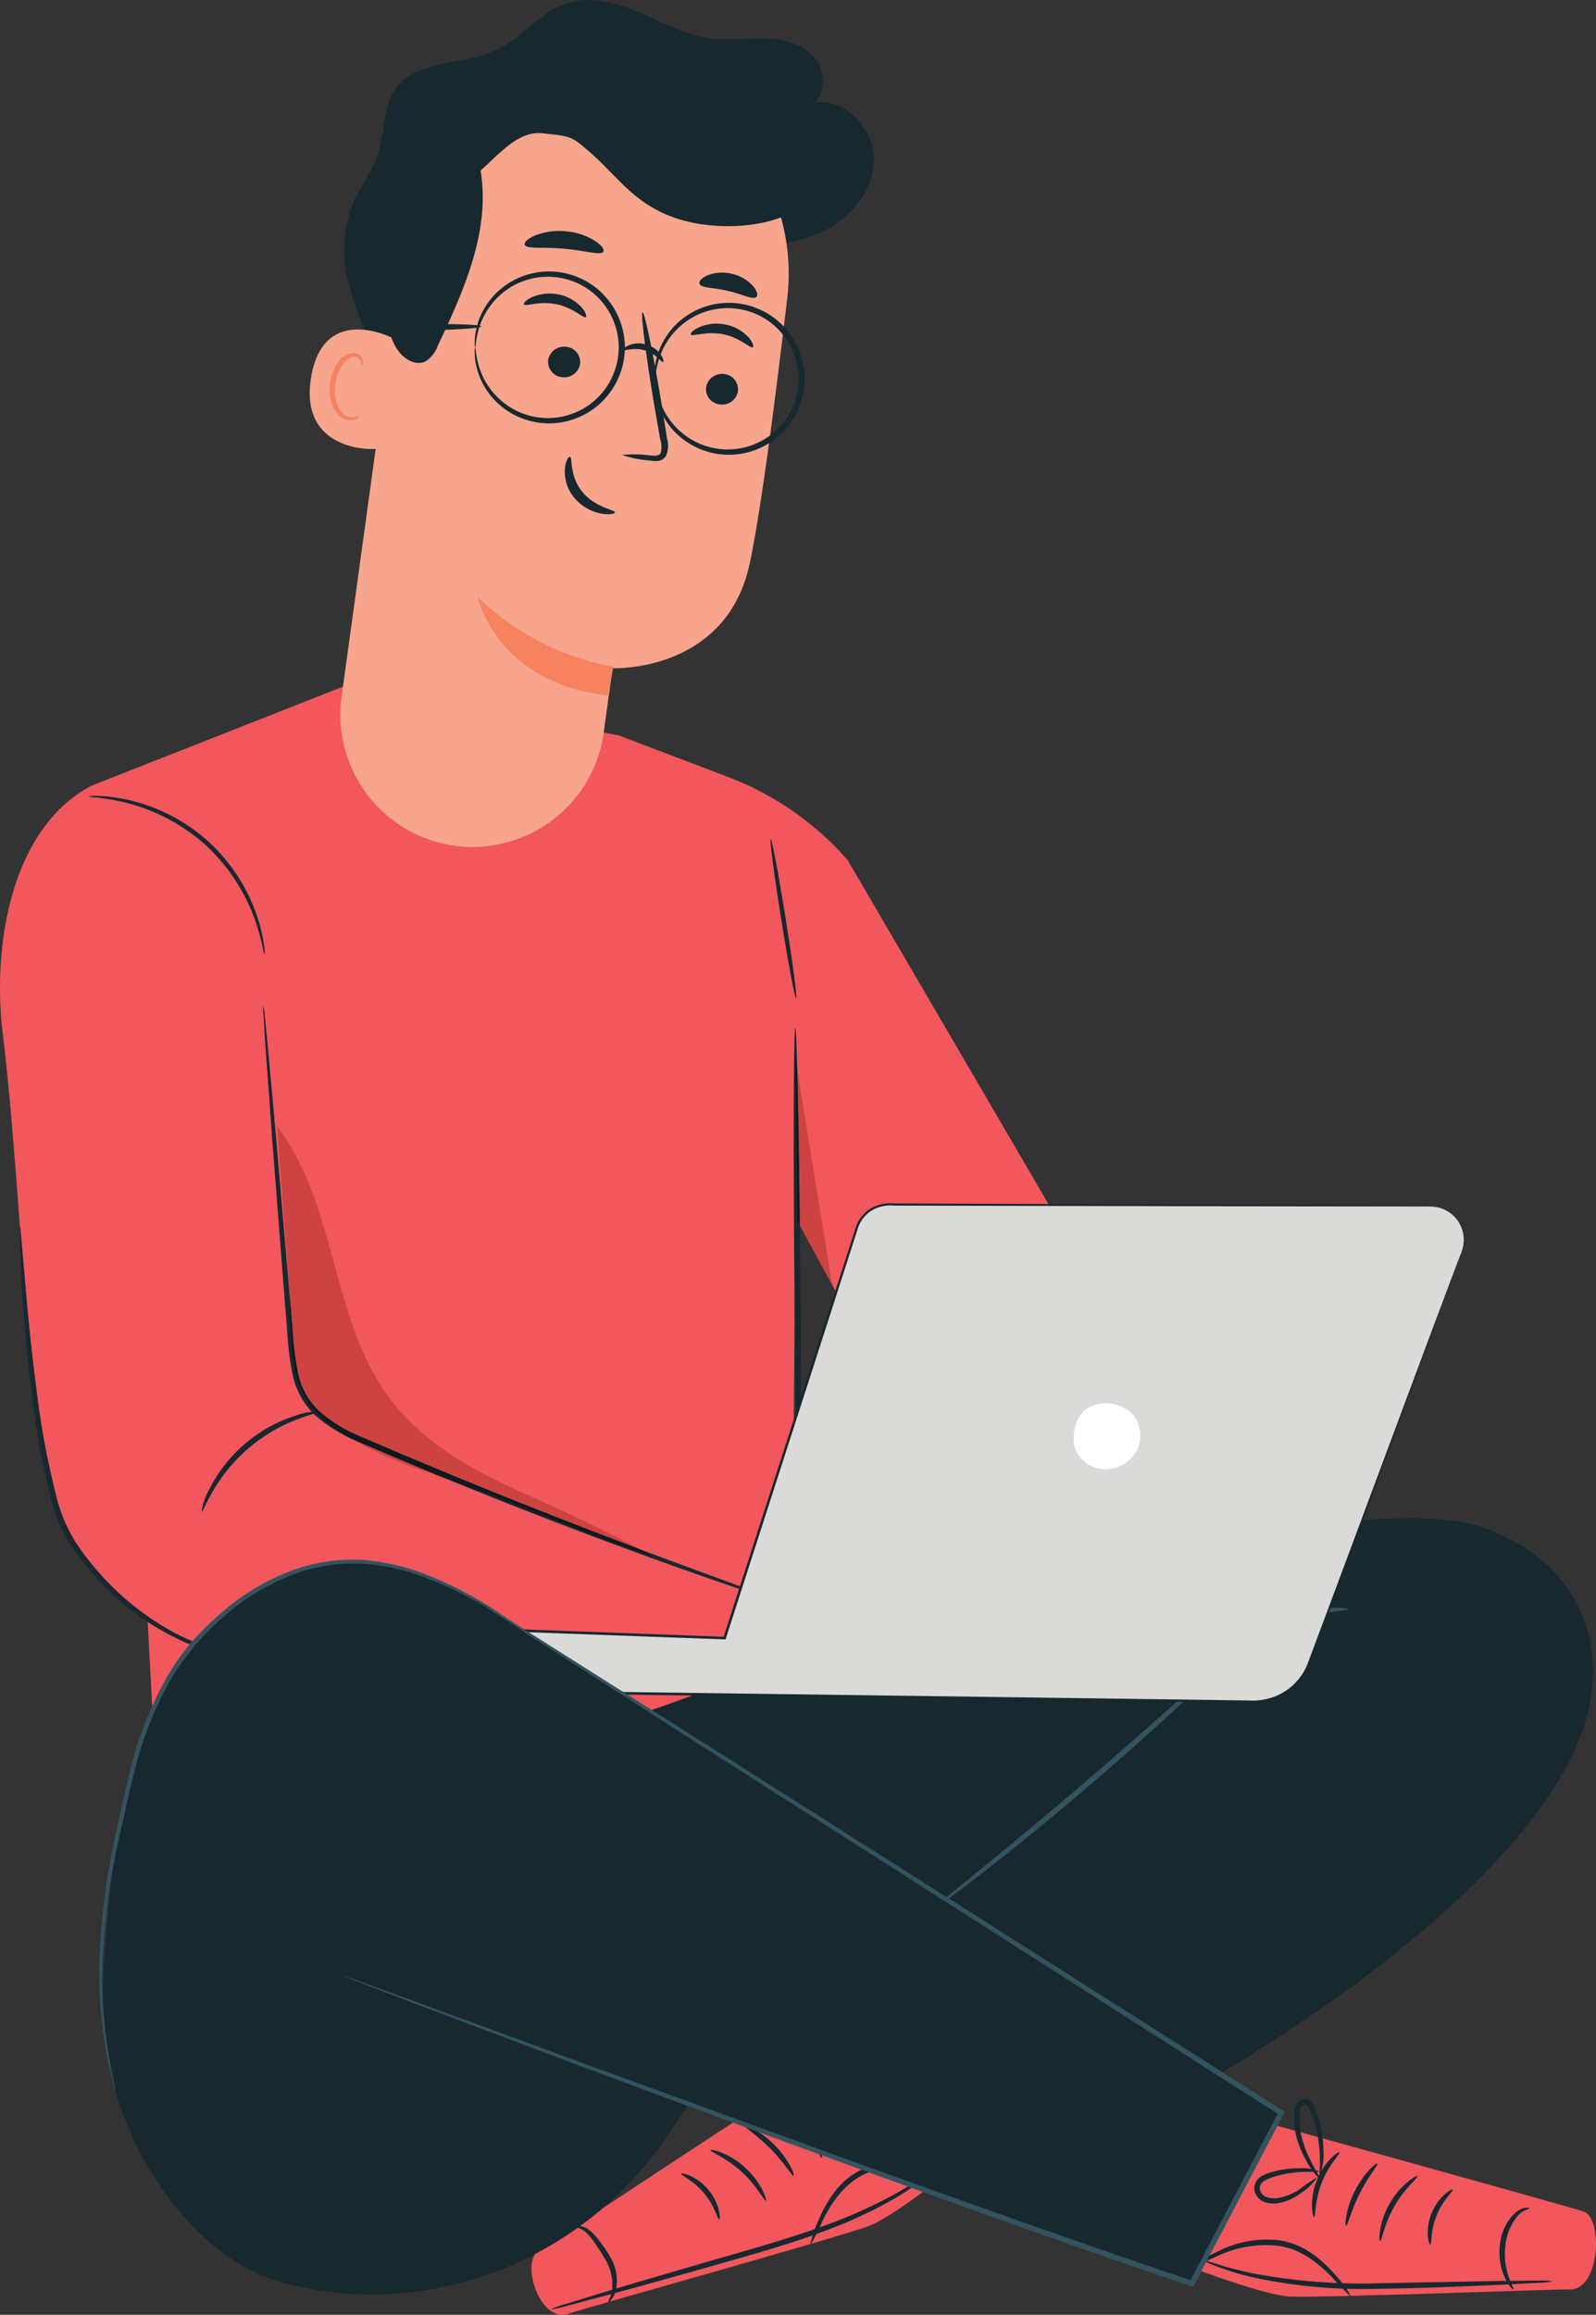 <svg xmlns="http://www.w3.org/2000/svg" width="213.541" height="309.604" viewBox="0 0 213.541 309.604">
  <rect x="0" y="0" width="213.541" height="309.604" fill="#333333" stroke="none"/>
  <g id="Groupe_3" data-name="Groupe 3" transform="translate(-299.623 309.604)">
    <path id="path646" d="M431.336-100.159l23.351-23.088-41.644-71.31a40.2,40.2,0,0,0-15.981-11.116L382.4-211.247l-36.456-6.687-25.885,10.192a15.475,15.475,0,0,0-9.7,16.225l6.771,57,3.989,74.215L415.174-76.62l-9.464-27.45.319-42.8,25.308,46.708" fill="#f2575d"/>
    <path id="path648" d="M406.574-105.892c.22,0,.277-14.827.127-33.11s-.449-33.108-.668-33.107-.277,14.824-.128,33.115.449,33.106.669,33.1" fill="#17282f"/>
    <path id="path650" d="M403.128-95.013,346.3-117.892a12.986,12.986,0,0,1-8.1-11.058l-4.16-54.489s.492-23.175-13.983-24.3l-8.235,3.244c-10.643,5.651-13.28,21.147-11.831,33.111,2.059,17,2.916,41.056,5.22,55.808,1.884,12.068,9.132,21.616,20.609,25.794l70,15.155,7.309-20.382" fill="#f2575d"/>
    <path id="path652" d="M334.851-175.128a7.62,7.62,0,0,1,.18,1.248q.134,1.33.364,3.591c.291,3.192.7,7.688,1.2,13.213.481,5.6,1.052,12.243,1.684,19.605q.234,2.768.477,5.667a42.415,42.415,0,0,0,.725,5.831,9.674,9.674,0,0,0,2.824,5.107,19.268,19.268,0,0,0,5.244,3.264c15.672,6.78,30.115,12.38,40.6,16.307L400.6-96.712l3.385,1.249a7.823,7.823,0,0,1,1.164.482,7.52,7.52,0,0,1-1.213-.339L400.5-96.431c-2.973-.985-7.261-2.461-12.535-4.36-10.545-3.8-25.012-9.317-40.729-16.12a19.8,19.8,0,0,1-5.449-3.407,10.411,10.411,0,0,1-3.029-5.485,42.794,42.794,0,0,1-.724-5.934q-.23-2.9-.451-5.672c-.572-7.369-1.088-14.013-1.523-19.623-.4-5.532-.728-10.036-.961-13.235q-.14-2.264-.223-3.6a7.944,7.944,0,0,1-.027-1.259" fill="#17282f"/>
    <path id="path654" d="M302.29-145.5a2.754,2.754,0,0,1,.112.731c.051.568.113,1.263.188,2.1.169,1.941.4,4.555.675,7.732.311,3.262.707,7.141,1.273,11.432a108.837,108.837,0,0,0,2.567,13.8,20.625,20.625,0,0,0,2.773,6.581,37.732,37.732,0,0,0,4.245,5.216,36.349,36.349,0,0,0,9.095,6.823,34.088,34.088,0,0,0,9.981,3.267,2.55,2.55,0,0,1-.739-.016,15.927,15.927,0,0,1-2.1-.271,27.836,27.836,0,0,1-7.384-2.5,35.63,35.63,0,0,1-9.351-6.812,37.5,37.5,0,0,1-4.363-5.291,21.107,21.107,0,0,1-2.889-6.795,102.875,102.875,0,0,1-2.529-13.916c-.529-4.311-.869-8.2-1.113-11.477s-.367-5.925-.433-7.76c-.019-.844-.033-1.541-.045-2.113a2.576,2.576,0,0,1,.04-.737" fill="#17282f"/>
    <path id="path656" d="M326.593-107.377a8.346,8.346,0,0,1,1.035-3.028,19.482,19.482,0,0,1,4.771-6.088,19.49,19.49,0,0,1,6.76-3.76,8.4,8.4,0,0,1,3.153-.549c.024.128-1.169.364-2.976,1.056a22.522,22.522,0,0,0-6.443,3.831,22.6,22.6,0,0,0-4.792,5.762c-.965,1.676-1.385,2.819-1.508,2.775" fill="#17282f"/>
    <path id="path658" d="M385.119-102.437c-2.888-1.092-6.021-2.292-9.353-3.592l-18.149-7.306c-3.276-1.362-6.641-2.788-10.064-4.268a19.269,19.269,0,0,1-5.244-3.264,9.674,9.674,0,0,1-2.824-5.107,42.415,42.415,0,0,1-.725-5.831q-.208-2.46-.407-4.831c-.02-.415-.045-.832-.076-1.248q-.786-10.522-1.573-21.045c8.028,10.433,7.135,25.69,14.979,36.263,4.159,5.605,10.383,9.31,16.737,12.2,5.768,2.621,11.2,5.037,16.7,8.029" fill="#cc4341"/>
    <path id="path660" d="M375.766-106.029c-5.567-2.169-11.688-4.618-18.149-7.306l18.149,7.306m-16.913-5.987q-.922-.318-1.833-.62a55.252,55.252,0,0,1-10.732-4.724c.315.155.632.3.951.448,3.965,1.716,7.851,3.351,11.615,4.9" fill="#cc4341"/>
    <path id="path662" d="M386.8-101.508c-9.069-2.992-18.793-7.344-27.944-10.508-3.764-1.545-7.649-3.18-11.615-4.9-.319-.145-.636-.293-.951-.448A21.135,21.135,0,0,1,342-120.64c.211-.07.321-.121.315-.161,0-.018-.068-.029-.192-.029-.076,0-.173,0-.291.013-3.78-4.08-3.18-9.864-3.476-15.817q.2,2.368.407,4.831a42.429,42.429,0,0,0,.725,5.831,9.674,9.674,0,0,0,2.824,5.107,19.268,19.268,0,0,0,5.244,3.264c3.423,1.48,6.788,2.905,10.064,4.268,6.461,2.688,12.583,5.137,18.149,7.306,3.332,1.3,6.465,2.5,9.353,3.592q.838.454,1.677.93" fill="#0f191d"/>
    <path id="path664" d="M342-120.64l-.084-.086-.084-.091c.117-.009.215-.013.291-.013.124,0,.189.011.192.029.007.04-.1.091-.315.161" fill="#0f191d"/>
    <path id="path666" d="M410.956-137.769l-3.317-6.125,3.317,6.124h0" fill="#a7a9a8"/>
    <path id="path668" d="M410.956-137.77l-3.317-6.124-1-1.848c-.092-8.619-.215-16.012-.339-20.756l4.657,28.728" fill="#cc4341"/>
    <path id="path670" d="M406.638-145.742l-.335-.617L406.04-168.1l.259,1.6c.124,4.744.247,12.137.339,20.756" fill="#0f191d"/>
    <path id="path672" d="M335.022-181.928c-.117.021-.3-1.925-1.356-4.84a24.987,24.987,0,0,0-6.66-9.915,25,25,0,0,0-10.569-5.567c-3.011-.743-4.964-.713-4.956-.832a5.169,5.169,0,0,1,1.363-.051,20.782,20.782,0,0,1,3.691.468,23.911,23.911,0,0,1,10.876,5.532,23.953,23.953,0,0,1,6.659,10.224,20.854,20.854,0,0,1,.859,3.62,5.159,5.159,0,0,1,.095,1.36" fill="#17282f"/>
    <path id="path674" d="M402.736-197.386c.165-.027,1.061,4.72,2,10.6s1.569,10.671,1.405,10.7-1.06-4.719-2-10.6-1.569-10.671-1.405-10.7" fill="#17282f"/>
    <path id="path676" d="M466.08-26.509S509.764-14.42,511.516-13.8c2.632.927,2.191,10.568-1.9,10.419-1.939-.071-33.555,1.176-37.549.927s-16.047-5-16.047-5L466.08-26.509" fill="#f2575d"/>
    <path id="path678" d="M484.279-9.841c.22.029.515-2.28,1.925-4.691,1.375-2.431,3.224-3.847,3.088-4.02-.076-.168-2.245,1.063-3.723,3.656-1.5,2.577-1.475,5.073-1.291,5.055" fill="#17282f"/>
    <path id="path680" d="M479.724-11.907c.215.038.656-2.028,1.82-4.309,1.14-2.294,2.536-3.88,2.379-4.029-.121-.143-1.827,1.285-3.032,3.7-1.221,2.405-1.353,4.627-1.167,4.639" fill="#17282f"/>
    <path id="path682" d="M475.451-13.05c.22-.014.052-2.2,1.023-4.615.928-2.437,2.531-3.927,2.379-4.085-.087-.167-2.047,1.184-3.06,3.819-1.041,2.622-.517,4.944-.341,4.881" fill="#17282f"/>
    <path id="path684" d="M476.227-18.693a7.721,7.721,0,0,0,.469-3.249,15.419,15.419,0,0,0-.443-3.563,15.023,15.023,0,0,0-.651-2.028,2.432,2.432,0,0,0-.7-1.069,1.165,1.165,0,0,0-1.5.072,1.931,1.931,0,0,0-.581,1.236,8.54,8.54,0,0,0-.057,1.154,9.683,9.683,0,0,0,.269,2.14,12.985,12.985,0,0,0,1.345,3.339,8.788,8.788,0,0,0,1.961,2.629c.1-.068-.631-1.086-1.5-2.868a14.33,14.33,0,0,1-1.145-3.248,9.739,9.739,0,0,1-.211-2c.02-.672.011-1.511.4-1.833a.423.423,0,0,1,.576-.048,1.852,1.852,0,0,1,.48.763,16.025,16.025,0,0,1,.661,1.928,17.412,17.412,0,0,1,.577,3.411c.128,1.979-.071,3.215.048,3.232" fill="#17282f"/>
    <path id="path686" d="M476.172-19.137a6.112,6.112,0,0,0-2.817-.456,12.7,12.7,0,0,0-3.1.381,6.775,6.775,0,0,0-1.784.657,1.84,1.84,0,0,0-.987,2A2.182,2.182,0,0,0,469.058-15,4.012,4.012,0,0,0,471.016-15a7.514,7.514,0,0,0,2.839-1.4,7.673,7.673,0,0,0,2.032-2,19.239,19.239,0,0,0-2.329,1.577,7.787,7.787,0,0,1-2.677,1.16,3.473,3.473,0,0,1-1.621-.024,1.478,1.478,0,0,1-1.064-1.038,1.131,1.131,0,0,1,.649-1.22,6.7,6.7,0,0,1,1.585-.617,14.665,14.665,0,0,1,2.944-.515c1.709-.119,2.781.056,2.8-.061" fill="#17282f"/>
    <path id="path688" d="M490.991-9.373c.216-.024,0-1.892.861-3.94.817-2.065,2.276-3.25,2.139-3.42-.072-.179-1.9.857-2.816,3.144-.943,2.275-.36,4.294-.184,4.216" fill="#17282f"/>
    <path id="path690" d="M460.51-7.357a9.179,9.179,0,0,0,1.689.8,37.922,37.922,0,0,0,4.861,1.507,69.392,69.392,0,0,0,16.677,1.58c6.547-.072,12.445-.371,16.724-.542l5.063-.268a9.067,9.067,0,0,0,1.853-.2,9.077,9.077,0,0,0-1.863-.085l-5.068.035c-4.425.088-10.26.2-16.712.327a78.162,78.162,0,0,1-16.56-1.352c-4.176-.86-6.615-1.933-6.665-1.8" fill="#17282f"/>
    <path id="path692" d="M459.219-6.361c.059.1,1.253-.6,3.272-1.482a15.2,15.2,0,0,1,8.267-1.373c3.292.5,5.625,2.715,7.144,4.249A26.037,26.037,0,0,0,480.42-2.4a13.619,13.619,0,0,0-2.139-2.923,17.267,17.267,0,0,0-2.9-2.708,10.38,10.38,0,0,0-4.513-1.914,14.444,14.444,0,0,0-8.6,1.627,11.569,11.569,0,0,0-3.055,1.952" fill="#17282f"/>
    <path id="path694" d="M414.38-36.65S373.043-9.585,371.56-8.465c-2.225,1.682.328,9.692,4.184,8.305,1.824-.657,36.511-10.305,40.24-11.757s13.771-9.636,13.771-9.636L414.38-36.65" fill="#f2575d"/>
    <path id="path696" d="M402.1-15.243c.18-.038-.553-2.422-2.767-4.424-2.193-2.023-4.635-2.537-4.656-2.353-.077.208,2.115.994,4.164,2.893,2.075,1.867,3.059,3.979,3.259,3.884" fill="#17282f"/>
    <path id="path698" d="M405.816-18.593c.175-.067-.625-2.145-2.52-4.066-1.881-1.936-3.941-2.777-4.013-2.605-.1.191,1.707,1.278,3.491,3.116,1.8,1.822,2.849,3.656,3.043,3.555" fill="#17282f"/>
    <path id="path700" d="M409.539-20.981c.188.005-.019-2.364-1.807-4.548-1.767-2.2-4.043-2.894-4.076-2.708-.1.2,1.883,1.131,3.508,3.169,1.657,2.011,2.161,4.14,2.375,4.087" fill="#17282f"/>
    <path id="path702" d="M407.086-26.121c.109-.053-.456-1.171-.935-3.093a17.541,17.541,0,0,1-.485-3.427,15.958,15.958,0,0,1,.045-2.037,1.833,1.833,0,0,1,.224-.872.424.424,0,0,1,.565-.13c.472.188.717.991.94,1.625a9.56,9.56,0,0,1,.405,1.965,14.312,14.312,0,0,1-.105,3.441c-.289,1.964-.677,3.156-.561,3.191a8.819,8.819,0,0,0,1.071-3.1,13.013,13.013,0,0,0,.267-3.592,9.71,9.71,0,0,0-.392-2.118,8.249,8.249,0,0,0-.405-1.082,1.926,1.926,0,0,0-.929-1,1.166,1.166,0,0,0-1.452.385A2.439,2.439,0,0,0,405-34.733a15.355,15.355,0,0,0,0,2.129,15.337,15.337,0,0,0,.66,3.528,7.776,7.776,0,0,0,1.433,2.955" fill="#17282f"/>
    <path id="path704" d="M407-26.561c.053.105,1.021-.385,2.687-.792a14.78,14.78,0,0,1,2.961-.4,6.646,6.646,0,0,1,1.7.107,1.127,1.127,0,0,1,.988.965,1.479,1.479,0,0,1-.7,1.312,3.463,3.463,0,0,1-1.537.514,7.737,7.737,0,0,1-2.905-.292,19.314,19.314,0,0,0-2.695-.793,7.672,7.672,0,0,0,2.541,1.289,7.565,7.565,0,0,0,3.128.467,3.982,3.982,0,0,0,1.868-.591,2.181,2.181,0,0,0,1.027-1.964,1.842,1.842,0,0,0-1.547-1.6,6.843,6.843,0,0,0-1.9-.085,12.734,12.734,0,0,0-3.068.58A6.123,6.123,0,0,0,407-26.561" fill="#17282f"/>
    <path id="path706" d="M381.011-1.671c.047.066.695-.419,1.011-1.6a6.1,6.1,0,0,0-.773-4.487,16.6,16.6,0,0,0-1.385-2.064,7.585,7.585,0,0,0-1.4-1.5,2.444,2.444,0,0,0-1.321-.554c-.345-.015-.523.069-.517.112a3.891,3.891,0,0,1,1.5.835,9.371,9.371,0,0,1,1.192,1.507,23.523,23.523,0,0,1,1.289,2.02,6.384,6.384,0,0,1,.908,4.03c-.149,1.07-.6,1.636-.5,1.706" fill="#17282f"/>
    <path id="path708" d="M395.851-12.759c.191.02.133-2.079-1.456-3.96-1.568-1.9-3.623-2.332-3.639-2.141-.079.2,1.671.889,3.077,2.609,1.44,1.691,1.8,3.534,2.017,3.492" fill="#17282f"/>
    <path id="path710" d="M425.5-20.095a14.864,14.864,0,0,0-1.817,1.248,52.26,52.26,0,0,1-5.1,3.123,67.265,67.265,0,0,1-8.095,3.6c-3.132,1.168-6.641,2.268-10.355,3.345-7.436,2.14-14.169,4.1-19.027,5.56l-5.744,1.763a12.6,12.6,0,0,0-2.079.743,12.568,12.568,0,0,0,2.157-.47l5.808-1.539c4.895-1.334,11.645-3.213,19.089-5.356,3.72-1.079,7.245-2.2,10.388-3.416a61.078,61.078,0,0,0,8.105-3.78,40.982,40.982,0,0,0,5.017-3.348,11.245,11.245,0,0,0,1.647-1.476" fill="#17282f"/>
    <path id="path712" d="M427.036-19.538a11.579,11.579,0,0,0-3.5-.931,14.442,14.442,0,0,0-8.687,1.061,10.359,10.359,0,0,0-3.719,3.193,17.294,17.294,0,0,0-1.937,3.46,13.511,13.511,0,0,0-1.149,3.432,25.308,25.308,0,0,0,1.617-3.213c.981-1.924,2.533-4.739,5.517-6.22a15.229,15.229,0,0,1,8.293-1.2c2.191.231,3.541.533,3.567.419" fill="#17282f"/>
    <path id="path714" d="M500.312-104.336s12.4,4.428,12.452,18.333c.1,26.634-53.816,55.995-53.816,55.995L387.2-77.548l-4.5-1.821s96.856-36.383,117.61-24.967" fill="#17282f"/>
    <path id="path716" d="M423.544-53.537a13.065,13.065,0,0,0,1.868-1.268c1.176-.851,2.855-2.117,4.908-3.7,4.108-3.176,9.7-7.676,15.709-12.836S457.336-81.356,461.1-84.936c1.88-1.789,3.384-3.257,4.405-4.289a13.564,13.564,0,0,0,1.535-1.656,13.358,13.358,0,0,0-1.731,1.448l-4.56,4.117c-3.847,3.481-9.188,8.259-15.192,13.416S434.02-62.191,430-58.914l-4.761,3.885a13.3,13.3,0,0,0-1.693,1.492" fill="#33535f"/>
    <path id="path718" d="M480.057-94.38c.027-.179-3.173-.493-6.915.627-3.751,1.092-6.267,3.093-6.147,3.228.117.191,2.733-1.476,6.353-2.525,3.608-1.085,6.709-1.106,6.708-1.33" fill="#33535f"/>
    <path id="path720" d="M473.876-98.578c-.064-.173-2.365.839-4.253,3.2-1.911,2.344-2.415,4.805-2.232,4.832.209.072.993-2.162,2.8-4.373,1.78-2.232,3.8-3.469,3.685-3.659" fill="#33535f"/>
    <path id="path722" d="M504.257-14.243c.037-.083-.857-.256-1.851.561a6.705,6.705,0,0,0-2.072,4.164,8.156,8.156,0,0,0,.653,4.592c.508,1.091,1.067,1.6,1.128,1.549.1-.067-.293-.672-.649-1.741a9.346,9.346,0,0,1-.409-4.3,7.2,7.2,0,0,1,1.7-3.884c.76-.8,1.517-.828,1.5-.944" fill="#17282f"/>
    <path id="path724" d="M495.181-142.168,474.771-87.181a7.926,7.926,0,0,1-7.533,5.165l-112.36-1.479v-8.539l41.693,1.523,17.7-54.887a4.478,4.478,0,0,1,4.276-3.1l72.479.209a4.48,4.48,0,0,1,4.153,6.124" fill="#dadbd8"/>
    <path id="path726" d="M495.181-142.168l.048-.173a4.517,4.517,0,0,0,.14-.512,4.388,4.388,0,0,0-.044-2.064,4.484,4.484,0,0,0-1.975-2.657,4.357,4.357,0,0,0-2.04-.644c-.773-.036-1.613-.011-2.495-.019l-30.237-.035-21.187-.041q-5.744-.012-11.9-.024l-6.253-.013a4.911,4.911,0,0,0-2.991.657,4.369,4.369,0,0,0-1.86,2.444c-5.345,16.6-11.292,35.06-17.647,54.793l-.041.127-.133-.006-41.693-1.517.188-.181v8.539l-.179-.181,70.657.947,30.713.42q3.6.052,7.08.1l3.441.049a8.2,8.2,0,0,0,3.267-.479,7.775,7.775,0,0,0,4.5-4.334q1.12-3,2.192-5.859c5.7-15.273,10.295-27.605,13.476-36.138,1.591-4.244,2.827-7.54,3.672-9.795.843-2.235,1.3-3.4,1.3-3.4s-.412,1.183-1.235,3.427-2.044,5.564-3.609,9.819c-3.156,8.542-7.719,20.886-13.368,36.175q-1.066,2.868-2.185,5.872a8.043,8.043,0,0,1-4.649,4.493,8.515,8.515,0,0,1-3.367.5l-3.441-.044q-3.476-.041-7.08-.087c-9.608-.123-19.885-.252-30.713-.388l-70.657-.915-.18,0v-8.9l.188.006,41.693,1.527-.175.122c6.372-19.728,12.333-38.185,17.692-54.779a4.676,4.676,0,0,1,1.991-2.607,5.232,5.232,0,0,1,3.152-.7l6.253.024,11.9.043,21.185.084,30.237.139c.885.013,1.715-.008,2.5.033a4.477,4.477,0,0,1,2.083.672,4.545,4.545,0,0,1,1.985,2.721,4.345,4.345,0,0,1,.015,2.087,4.686,4.686,0,0,1-.219.679" fill="#17282f"/>
    <path id="path728" d="M445.359-121.376a5.047,5.047,0,0,1,5.461.583,4.415,4.415,0,0,1,1.069,4.839,4.784,4.784,0,0,1-4.1,2.867,4.312,4.312,0,0,1-4.337-2.864c-.523-1.8.056-4.477,1.909-5.424" fill="#fff"/>
    <path id="path730" d="M471.047-27.014S369.786-91.876,365.316-94.42c-3.8-2.166-13.976-8.428-24.008-5.661S322.283-88.32,317.787-75.174c-2.569,7.509-3.784,20.322-4.352,29.93a44.4,44.4,0,0,0,10.391,31.661c3.42,3.967,7.637,7.418,12.64,8.973,1.056.329,2.151.614,3.276.856C358.909.4,378.606-8.2,389.374-24.593l2.365-3.6S458.054-3.829,459.091-4.175l11.956-22.84" fill="#17282f"/>
    <path id="path732" d="M370.543-90.826a1.241,1.241,0,0,1-.253-.149c-.189-.128-.421-.289-.708-.484-.62-.428-1.533-1.063-2.737-1.835a53.542,53.542,0,0,0-10.753-5.464,28.958,28.958,0,0,0-8.1-1.708,23.31,23.31,0,0,0-9.316,1.521,30.119,30.119,0,0,0-8.951,5.429,41.133,41.133,0,0,0-3.975,3.9,29.129,29.129,0,0,0-3.288,4.677A48,48,0,0,0,318.093-74.5c-.953,3.531-1.717,7.021-2.445,10.318a94.394,94.394,0,0,0-2.331,17.765,64.33,64.33,0,0,0,.921,12.043c.221,1.413.473,2.5.625,3.233l.165.841a1.081,1.081,0,0,1,.036.294,1.1,1.1,0,0,1-.1-.278l-.224-.828c-.191-.73-.48-1.808-.739-3.218a60.5,60.5,0,0,1-1.116-12.092A91.983,91.983,0,0,1,315.1-64.3c.717-3.32,1.461-6.782,2.421-10.367a48.107,48.107,0,0,1,4.415-10.571,29.615,29.615,0,0,1,3.359-4.772,41.427,41.427,0,0,1,4.043-3.959,30.5,30.5,0,0,1,9.14-5.5,23.69,23.69,0,0,1,9.536-1.5,29.035,29.035,0,0,1,8.22,1.808,50.794,50.794,0,0,1,10.739,5.669c1.187.8,2.08,1.471,2.677,1.932l.675.532c.149.123.223.189.216.2" fill="#33535f"/>
    <path id="path734" d="M345.631-45.317s.184.095.556.246l1.66.657c1.5.578,3.653,1.408,6.427,2.476,5.639,2.123,13.772,5.187,23.884,9,10.147,3.784,22.3,8.284,35.932,13.247S442.838-9.3,458.975-3.831l.295.1.144-.275c2.533-4.839,5.205-9.944,7.92-15.125l4.036-7.714.156-.3-.281-.179c-30.44-19.324-57.673-36.612-77.326-49.086L370.69-91.059c-2.721-1.7-4.84-3.021-6.308-3.937-.7-.432-1.251-.766-1.648-1.007-.372-.224-.572-.323-.572-.323s.175.139.535.383l1.609,1.066,6.237,4.051,23.105,14.841,77.2,49.277-.124-.475c-1.283,2.448-2.656,5.071-4.039,7.712L458.771-4.343l.436-.176c-16.129-5.45-31.248-10.864-44.9-15.781-13.625-4.96-25.8-9.39-35.984-13.1l-23.96-8.79-6.472-2.356-1.681-.595c-.38-.131-.581-.181-.581-.181" fill="#33535f"/>
    <path id="path736" d="M350.874-260.49a52.194,52.194,0,0,1-4.5-10.767,17.538,17.538,0,0,1,.6-11.455c.943-2.076,2.425-3.895,3.165-6.051,1.019-2.967.6-6.467,2.439-9.008,2.869-3.975,9.012-3.048,13.451-5.129,3.456-1.62,5.872-5.116,9.507-6.281,3.176-1.019,6.639-.041,9.705,1.271s6.056,2.984,9.364,3.419c2.357.308,4.748-.032,7.125.019s4.9.576,6.576,2.265,2.025,4.808.212,6.348c4.159-.705,8.077,3.445,8.023,7.664s-3.232,7.931-7.068,9.685-8.216,1.868-12.421,1.541c-11.907-.927-23.869-5.453-31.975-14.224" fill="#17282f"/>
    <path id="path738" d="M353.439-275.389l-8.111,58.953a17.7,17.7,0,0,0,15.992,20.047A17.71,17.71,0,0,0,380.4-211.638c.607-4.439,1.121-8.137,1.213-8.591,0,0,15.2.653,18.329-14.051,1.511-7.105,3.432-22,5.015-35.487a28,28,0,0,0-22.336-30.705l-1.423-.285c-15.516-2.168-26.025,9.8-27.764,25.368" fill="#f8a58d"/>
    <path id="path740" d="M381.684-220.435a34.973,34.973,0,0,1-18.127-9.3s2.423,11.517,17.4,13.129l.729-3.827" fill="#f68260"/>
    <path id="path742" d="M398.351-257.233a2.147,2.147,0,0,1-2.455,1.717,2.053,2.053,0,0,1-1.791-2.332,2.149,2.149,0,0,1,2.452-1.72,2.056,2.056,0,0,1,1.793,2.335" fill="#17282f"/>
    <path id="path744" d="M400.348-263.163c-.316.223-1.675-1.277-3.941-1.724-2.257-.479-4.152.355-4.343.028-.1-.147.269-.589,1.1-.971a5.888,5.888,0,0,1,3.545-.363,5.662,5.662,0,0,1,3.069,1.713c.589.675.727,1.217.572,1.316" fill="#17282f"/>
    <path id="path746" d="M377.223-260.879a2.147,2.147,0,0,1-2.453,1.717,2.054,2.054,0,0,1-1.792-2.332,2.149,2.149,0,0,1,2.453-1.719,2.054,2.054,0,0,1,1.792,2.333" fill="#17282f"/>
    <path id="path748" d="M378-267.19c-.316.221-1.677-1.277-3.941-1.724-2.259-.477-4.153.355-4.344.029-.1-.148.267-.591,1.1-.972a5.885,5.885,0,0,1,3.544-.363,5.663,5.663,0,0,1,3.069,1.715c.587.673.725,1.217.573,1.315" fill="#17282f"/>
    <path id="path750" d="M382.863-248.749a15.41,15.41,0,0,1,3.811.072c.591.056,1.161.051,1.337-.325a3.005,3.005,0,0,0-.043-1.792q-.4-2.262-.831-4.747c-1.124-6.745-1.812-12.245-1.54-12.288s1.4,5.391,2.524,12.136q.4,2.49.755,4.759a3.424,3.424,0,0,1-.153,2.331,1.482,1.482,0,0,1-1.121.655,4.088,4.088,0,0,1-1.009-.059,15.008,15.008,0,0,1-3.729-.741" fill="#17282f"/>
    <path id="path752" d="M375.883-248.513c.372.052-.115,2.512,1.641,4.677s4.427,2.419,4.377,2.765c0,.161-.679.361-1.791.171a6.249,6.249,0,0,1-3.683-2.169,5.438,5.438,0,0,1-1.219-3.891c.111-1.047.508-1.6.673-1.553" fill="#17282f"/>
    <path id="path754" d="M380.356-275.951c-.347.572-2.549-.172-5.271-.383-2.719-.267-5.017.084-5.259-.539-.105-.3.384-.8,1.369-1.224a8.787,8.787,0,0,1,4.093-.575,8.773,8.773,0,0,1,3.929,1.277c.9.587,1.292,1.171,1.137,1.443" fill="#17282f"/>
    <path id="path756" d="M400.826-269.886c-.5.435-1.955-.412-3.825-.812-1.859-.464-3.535-.347-3.793-.957-.108-.293.244-.759,1.036-1.108a5.443,5.443,0,0,1,3.287-.22,5.423,5.423,0,0,1,2.853,1.647c.557.661.669,1.235.443,1.451" fill="#17282f"/>
    <path id="path758" d="M352.463-264.233c-.231-.159-9.531-5.02-11.223,5.123s8.84,9.748,8.905,9.46,2.317-14.583,2.317-14.583" fill="#f8a58d"/>
    <path id="path760" d="M347.69-254.009c-.04-.04-.2.093-.52.181a1.789,1.789,0,0,1-1.324-.193c-1.007-.573-1.624-2.424-1.369-4.26a5.933,5.933,0,0,1,.916-2.447,2.07,2.07,0,0,1,1.556-1.135.911.911,0,0,1,.961.657c.089.307-.009.5.041.525.024.029.247-.135.235-.567a1.135,1.135,0,0,0-.293-.7,1.349,1.349,0,0,0-.933-.423,2.522,2.522,0,0,0-2.108,1.265,6.065,6.065,0,0,0-1.084,2.725c-.276,2.055.451,4.141,1.847,4.809a1.924,1.924,0,0,0,1.661,0c.355-.2.447-.417.415-.44" fill="#f68260"/>
    <path id="path762" d="M407.882-283.458c-1.741,3.748-10.689,5.195-17.249,3.216-6.048-1.825-8.241-5.664-12.089-9.011-2.435-2.119-2.435-2.119-6.407-2.528-3.211-.332-5.788,2.865-8.216,4.993,1.352,8.06-2.232,16.04-5.725,23.428a4.091,4.091,0,0,1-1.639,2.092c-1.376.677-3.017-.395-3.839-1.689-1.316-2.075-1.469-4.663-1.421-7.119A42.281,42.281,0,0,1,354.66-286.4a28.787,28.787,0,0,1,10.6-12.7,27.273,27.273,0,0,1,20.171-3.34,33.491,33.491,0,0,1,17.684,10.616,19.615,19.615,0,0,1,4.764,8.365" fill="#17282f"/>
    <path id="path764" d="M387.248-258.941c.087.005.056-.875.461-2.357a9.8,9.8,0,0,1,3.591-5.213,9.544,9.544,0,0,1,8.976-1.292,9.364,9.364,0,0,1,4.365,3.3,9.486,9.486,0,0,1,1.824,5.561,9.481,9.481,0,0,1-1.824,5.564,9.349,9.349,0,0,1-4.365,3.3,9.54,9.54,0,0,1-8.977-1.292,9.787,9.787,0,0,1-3.589-5.213c-.405-1.481-.375-2.36-.461-2.356a1.855,1.855,0,0,0-.052.631,7.626,7.626,0,0,0,.2,1.8,9.771,9.771,0,0,0,3.547,5.6,10.079,10.079,0,0,0,9.587,1.541,10.035,10.035,0,0,0,4.755-3.535,10.2,10.2,0,0,0,2-6.039,10.2,10.2,0,0,0-2-6.037,10.049,10.049,0,0,0-4.755-3.533,10.08,10.08,0,0,0-9.585,1.54,9.781,9.781,0,0,0-3.548,5.6,7.635,7.635,0,0,0-.2,1.805,1.849,1.849,0,0,0,.052.631" fill="#17282f"/>
    <path id="path766" d="M363.191-263.142c.088.005.057-.873.461-2.356a9.791,9.791,0,0,1,3.591-5.213A9.538,9.538,0,0,1,376.219-272a9.348,9.348,0,0,1,4.365,3.3,9.473,9.473,0,0,1,1.824,5.561,9.483,9.483,0,0,1-1.823,5.564,9.352,9.352,0,0,1-4.367,3.3,9.541,9.541,0,0,1-8.976-1.292,9.8,9.8,0,0,1-3.591-5.213c-.4-1.483-.373-2.363-.461-2.357a1.837,1.837,0,0,0-.051.631,7.608,7.608,0,0,0,.2,1.8,9.78,9.78,0,0,0,3.548,5.6,10.08,10.08,0,0,0,9.585,1.54,10.038,10.038,0,0,0,4.756-3.533,10.211,10.211,0,0,0,2-6.04,10.213,10.213,0,0,0-2-6.037,10.017,10.017,0,0,0-4.755-3.532,10.074,10.074,0,0,0-9.585,1.54,9.781,9.781,0,0,0-3.548,5.6,7.611,7.611,0,0,0-.2,1.805,1.826,1.826,0,0,0,.051.629" fill="#17282f"/>
    <path id="path768" d="M383.011-262.8c.1.2,1.391-.4,2.891.061,1.5.444,2.247,1.659,2.445,1.544.095-.045.048-.431-.291-.941a3.581,3.581,0,0,0-1.919-1.388,3.578,3.578,0,0,0-2.365.1c-.564.239-.817.535-.761.624" fill="#17282f"/>
    <path id="path770" d="M349.562-265.739c0,.227,3.237.364,7.223.307s7.216-.284,7.213-.509-3.237-.365-7.224-.309-7.216.285-7.212.512" fill="#17282f"/>
  </g>
</svg>
